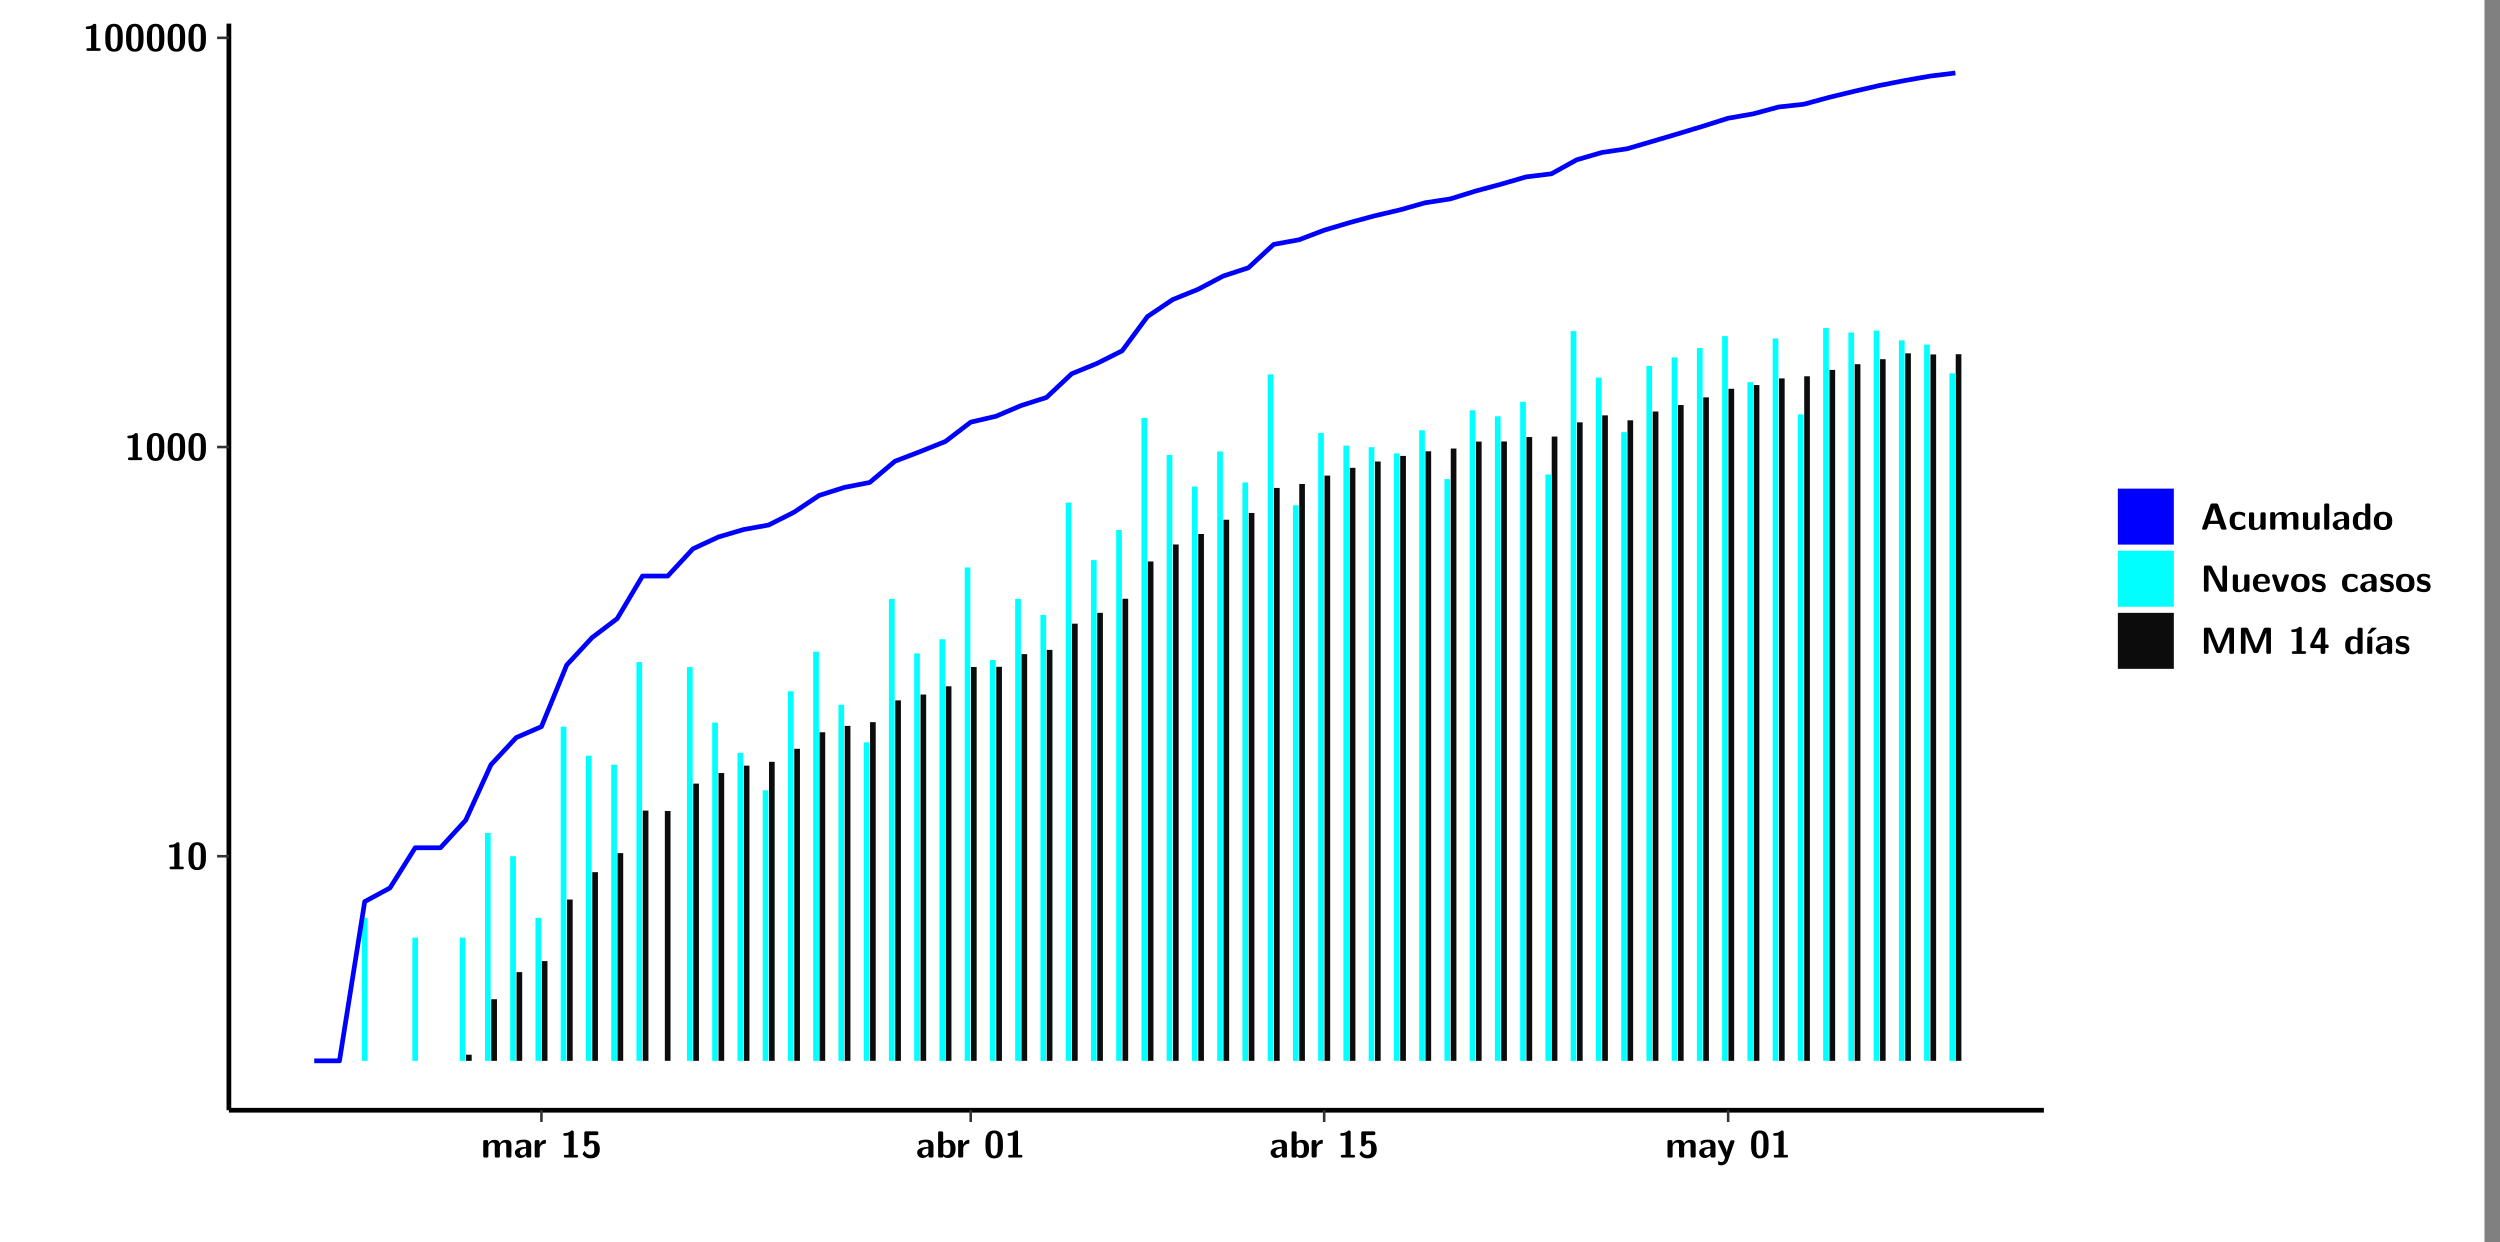 <?xml version="1.0" encoding="UTF-8"?>
<svg xmlns="http://www.w3.org/2000/svg" xmlns:xlink="http://www.w3.org/1999/xlink" width="579.653pt" height="288pt" viewBox="0 0 579.653 288" version="1.1">
<rect x="0" y="0" width="579.653" height="288" fill="#808080" stroke="none"/>
<defs>
<g>
<symbol overflow="visible" id="glyph0-0">
<path style="stroke:none;" d=""/>
</symbol>
<symbol overflow="visible" id="glyph0-1">
<path style="stroke:none;" d="M 3.109 -5.859 C 3.109 -6.016 3.109 -6.281 2.719 -6.281 C 2.547 -6.281 2.516 -6.266 2.406 -6.156 C 2.25 -6.016 1.922 -5.688 1.047 -5.672 C 0.891 -5.672 0.672 -5.609 0.672 -5.359 C 0.672 -5.047 0.969 -5.047 1.094 -5.047 C 1.344 -5.047 1.656 -5.078 1.906 -5.156 L 1.906 -0.625 L 1.234 -0.625 C 1.109 -0.625 0.812 -0.625 0.812 -0.312 C 0.812 0 1.109 0 1.234 0 L 3.719 0 C 3.828 0 4.141 0 4.141 -0.312 C 4.141 -0.625 3.828 -0.625 3.719 -0.625 L 3.109 -0.625 Z M 3.109 -5.859 "/>
</symbol>
<symbol overflow="visible" id="glyph0-2">
<path style="stroke:none;" d="M 4.438 -3 C 4.438 -4.203 4.438 -6.281 2.406 -6.281 C 0.375 -6.281 0.375 -4.219 0.375 -3 C 0.375 -1.812 0.375 0.188 2.406 0.188 C 4.438 0.188 4.438 -1.781 4.438 -3 Z M 2.406 -0.438 C 1.75 -0.438 1.656 -1.25 1.625 -1.484 C 1.562 -1.953 1.562 -2.766 1.562 -3.125 C 1.562 -3.641 1.562 -4.203 1.625 -4.641 C 1.641 -4.875 1.734 -5.641 2.406 -5.641 C 3.047 -5.641 3.156 -4.906 3.188 -4.734 C 3.25 -4.281 3.25 -3.594 3.25 -3.125 C 3.25 -2.625 3.25 -1.953 3.188 -1.469 C 3.156 -1.234 3.062 -0.438 2.406 -0.438 Z M 2.406 -0.438 "/>
</symbol>
<symbol overflow="visible" id="glyph0-3">
<path style="stroke:none;" d="M 7.062 -2.844 C 7.062 -3.75 6.672 -4.109 5.781 -4.109 C 5.156 -4.109 4.688 -3.828 4.359 -3.25 C 4.219 -4.078 3.484 -4.109 3.109 -4.109 C 2.938 -4.109 2.578 -4.109 2.188 -3.828 C 1.906 -3.625 1.734 -3.344 1.672 -3.203 L 1.672 -3.641 C 1.672 -3.922 1.609 -4.062 1.25 -4.062 L 0.953 -4.062 C 0.625 -4.062 0.531 -3.969 0.531 -3.641 L 0.531 -0.422 C 0.531 -0.109 0.625 0 0.953 0 L 1.297 0 C 1.625 0 1.719 -0.109 1.719 -0.422 L 1.719 -2.359 C 1.719 -3.141 2.25 -3.484 2.688 -3.484 C 3.109 -3.484 3.203 -3.297 3.203 -2.828 L 3.203 -0.422 C 3.203 -0.109 3.297 0 3.625 0 L 3.969 0 C 4.297 0 4.391 -0.109 4.391 -0.422 L 4.391 -2.359 C 4.391 -3.141 4.922 -3.484 5.359 -3.484 C 5.781 -3.484 5.875 -3.297 5.875 -2.828 L 5.875 -0.422 C 5.875 -0.109 5.969 0 6.297 0 L 6.641 0 C 6.984 0 7.062 -0.109 7.062 -0.422 Z M 7.062 -2.844 "/>
</symbol>
<symbol overflow="visible" id="glyph0-4">
<path style="stroke:none;" d="M 4.062 -2.766 C 4.062 -4.156 2.734 -4.156 2.297 -4.156 C 1.891 -4.156 1.453 -4.125 0.859 -3.891 C 0.672 -3.797 0.625 -3.781 0.625 -3.688 C 0.625 -3.625 0.688 -3.109 0.688 -3.047 C 0.703 -2.984 0.75 -2.938 0.812 -2.938 C 0.844 -2.938 0.875 -2.969 0.906 -3 C 1.281 -3.391 1.719 -3.578 2.266 -3.578 C 2.734 -3.578 2.875 -3.297 2.875 -2.781 L 2.875 -2.469 C 2.562 -2.469 0.266 -2.453 0.266 -1.172 C 0.266 -0.547 0.766 0.094 1.531 0.094 C 1.828 0.094 2.484 0.016 2.906 -0.594 L 2.906 -0.422 C 2.906 -0.141 2.969 0 3.328 0 L 3.641 0 C 3.984 0 4.062 -0.109 4.062 -0.422 Z M 2.875 -1.344 C 2.875 -0.531 2.047 -0.531 2.016 -0.531 C 1.641 -0.531 1.406 -0.844 1.406 -1.188 C 1.406 -2.047 2.625 -2.109 2.875 -2.109 Z M 2.875 -1.344 "/>
</symbol>
<symbol overflow="visible" id="glyph0-5">
<path style="stroke:none;" d="M 1.703 -2.016 C 1.703 -2.844 2.391 -3.188 2.938 -3.219 C 3.109 -3.234 3.125 -3.234 3.125 -3.469 L 3.125 -3.875 C 3.125 -4.047 3.125 -4.109 2.969 -4.109 C 2.719 -4.109 2.078 -4.031 1.672 -3.078 L 1.656 -3.078 L 1.656 -3.641 C 1.656 -3.922 1.594 -4.062 1.234 -4.062 L 0.953 -4.062 C 0.641 -4.062 0.531 -3.969 0.531 -3.641 L 0.531 -0.422 C 0.531 -0.109 0.625 0 0.953 0 L 1.281 0 C 1.609 0 1.703 -0.109 1.703 -0.422 Z M 1.703 -2.016 "/>
</symbol>
<symbol overflow="visible" id="glyph0-6">
<path style="stroke:none;" d="M 1.859 -5.203 L 3.578 -5.203 C 4 -5.203 4 -5.406 4 -5.641 C 4 -5.875 4 -6.078 3.578 -6.078 L 1.141 -6.078 C 0.875 -6.078 0.734 -6.031 0.734 -5.688 L 0.734 -3 C 0.734 -2.609 0.922 -2.594 1.172 -2.594 C 1.391 -2.594 1.469 -2.594 1.594 -2.812 C 1.812 -3.141 2.109 -3.328 2.469 -3.328 C 3.047 -3.328 3.047 -2.656 3.047 -1.969 C 3.047 -1.297 3.047 -0.625 2.125 -0.625 C 1.844 -0.625 1.25 -0.703 0.906 -1.406 C 0.875 -1.453 0.844 -1.5 0.781 -1.5 C 0.719 -1.5 0.703 -1.469 0.656 -1.391 C 0.531 -1.188 0.328 -0.891 0.328 -0.828 C 0.328 -0.75 0.891 0.188 2.141 0.188 C 3.562 0.188 4.328 -0.516 4.328 -1.938 C 4.328 -3.094 3.844 -3.953 2.5 -3.953 C 2.281 -3.953 2.078 -3.922 1.859 -3.844 Z M 1.859 -5.203 "/>
</symbol>
<symbol overflow="visible" id="glyph0-7">
<path style="stroke:none;" d="M 1.703 -5.656 C 1.703 -5.938 1.641 -6.078 1.281 -6.078 L 0.953 -6.078 C 0.641 -6.078 0.531 -5.984 0.531 -5.656 L 0.531 -0.422 C 0.531 -0.109 0.625 0 0.953 0 L 1.312 0 C 1.453 0 1.719 0 1.734 -0.344 C 2.125 0.094 2.578 0.094 2.719 0.094 C 4.578 0.094 4.578 -1.594 4.578 -2.031 C 4.578 -2.453 4.578 -4.109 2.938 -4.109 C 2.219 -4.109 1.781 -3.703 1.703 -3.625 Z M 1.734 -3.172 C 1.844 -3.281 2.109 -3.484 2.5 -3.484 C 3.391 -3.484 3.391 -2.672 3.391 -2.016 C 3.391 -1.375 3.391 -0.531 2.406 -0.531 C 2.047 -0.531 1.828 -0.75 1.734 -0.875 Z M 1.734 -3.172 "/>
</symbol>
<symbol overflow="visible" id="glyph0-8">
<path style="stroke:none;" d="M 4.109 -3.609 C 4.141 -3.719 4.141 -3.734 4.141 -3.781 C 4.141 -4.016 3.906 -4.016 3.797 -4.016 L 3.609 -4.016 C 3.469 -4.016 3.266 -4.016 3.141 -3.812 C 3.109 -3.766 2.406 -1.828 2.359 -1.25 L 2.344 -1.25 C 2.312 -1.672 1.953 -2.484 1.562 -3.328 C 1.328 -3.891 1.266 -4.016 0.828 -4.016 L 0.594 -4.016 C 0.469 -4.016 0.25 -4.016 0.25 -3.781 C 0.25 -3.75 0.281 -3.688 0.297 -3.641 L 1.953 0 C 1.891 0.188 1.859 0.281 1.828 0.375 C 1.734 0.656 1.578 1.047 1.109 1.047 C 0.812 1.047 0.609 0.922 0.516 0.875 C 0.469 0.844 0.453 0.828 0.422 0.828 C 0.391 0.828 0.312 0.859 0.312 0.969 C 0.312 1.031 0.375 1.641 0.391 1.672 C 0.469 1.781 0.953 1.797 1.094 1.797 C 2.172 1.797 2.609 0.766 2.672 0.547 Z M 4.109 -3.609 "/>
</symbol>
<symbol overflow="visible" id="glyph0-9">
<path style="stroke:none;" d="M 4.156 -5.703 C 4.031 -6.078 3.766 -6.078 3.594 -6.078 L 2.828 -6.078 C 2.641 -6.078 2.391 -6.078 2.266 -5.703 L 0.406 -0.406 C 0.375 -0.297 0.375 -0.281 0.375 -0.234 C 0.375 0 0.594 0 0.703 0 L 1.031 0 C 1.188 0 1.453 0 1.578 -0.344 L 1.922 -1.328 L 4.344 -1.328 L 4.641 -0.484 C 4.75 -0.172 4.812 0 5.234 0 L 5.703 0 C 5.828 0 6.047 0 6.047 -0.234 C 6.047 -0.281 6.047 -0.297 6 -0.406 Z M 2.812 -3.938 C 2.938 -4.328 3.062 -4.656 3.125 -4.969 L 3.141 -4.969 C 3.188 -4.766 3.188 -4.75 3.25 -4.547 L 4.078 -2.078 L 2.188 -2.078 Z M 2.812 -3.938 "/>
</symbol>
<symbol overflow="visible" id="glyph0-10">
<path style="stroke:none;" d="M 4 -0.438 C 4 -0.531 3.969 -0.938 3.953 -1.047 C 3.953 -1.078 3.938 -1.172 3.844 -1.172 C 3.812 -1.172 3.797 -1.172 3.703 -1.078 C 3.562 -0.953 3.141 -0.594 2.422 -0.594 C 1.516 -0.594 1.516 -1.469 1.516 -2.031 C 1.516 -2.75 1.562 -3.484 2.453 -3.484 C 3.031 -3.484 3.266 -3.344 3.578 -3.078 C 3.688 -2.984 3.703 -2.984 3.734 -2.984 C 3.828 -2.984 3.844 -3.062 3.844 -3.094 C 3.859 -3.172 3.953 -3.656 3.953 -3.703 C 3.953 -3.781 3.891 -3.812 3.75 -3.891 C 3.328 -4.078 3.062 -4.156 2.453 -4.156 C 1.141 -4.156 0.328 -3.547 0.328 -2.016 C 0.328 -0.562 1.078 0.094 2.406 0.094 C 2.641 0.094 3.172 0.094 3.75 -0.203 C 4 -0.344 4 -0.344 4 -0.438 Z M 4 -0.438 "/>
</symbol>
<symbol overflow="visible" id="glyph0-11">
<path style="stroke:none;" d="M 4.391 -3.594 C 4.391 -3.875 4.328 -4.016 3.969 -4.016 L 3.609 -4.016 C 3.281 -4.016 3.188 -3.906 3.188 -3.594 L 3.188 -1.516 C 3.188 -0.938 2.891 -0.438 2.266 -0.438 C 1.766 -0.438 1.719 -0.562 1.719 -1.031 L 1.719 -3.594 C 1.719 -3.875 1.656 -4.016 1.297 -4.016 L 0.953 -4.016 C 0.625 -4.016 0.531 -3.922 0.531 -3.594 L 0.531 -1.109 C 0.531 -0.172 1.031 0.094 1.953 0.094 C 2.188 0.094 2.812 0.094 3.219 -0.656 L 3.219 -0.422 C 3.219 -0.141 3.281 0 3.641 0 L 3.969 0 C 4.297 0 4.391 -0.109 4.391 -0.422 Z M 4.391 -3.594 "/>
</symbol>
<symbol overflow="visible" id="glyph0-12">
<path style="stroke:none;" d="M 1.703 -5.656 C 1.703 -5.938 1.641 -6.078 1.281 -6.078 L 0.953 -6.078 C 0.641 -6.078 0.531 -5.984 0.531 -5.656 L 0.531 -0.422 C 0.531 -0.109 0.625 0 0.953 0 L 1.281 0 C 1.609 0 1.703 -0.109 1.703 -0.422 Z M 1.703 -5.656 "/>
</symbol>
<symbol overflow="visible" id="glyph0-13">
<path style="stroke:none;" d="M 4.375 -5.656 C 4.375 -5.938 4.312 -6.078 3.953 -6.078 L 3.625 -6.078 C 3.297 -6.078 3.203 -5.969 3.203 -5.656 L 3.203 -3.672 C 2.812 -4.047 2.375 -4.109 2.109 -4.109 C 0.328 -4.109 0.328 -2.422 0.328 -2 C 0.328 -1.594 0.328 0.094 2.062 0.094 C 2.422 0.094 2.812 -0.016 3.188 -0.406 C 3.188 -0.094 3.297 0 3.609 0 L 3.953 0 C 4.281 0 4.375 -0.109 4.375 -0.422 Z M 3.188 -1.094 C 3.188 -0.953 3.188 -0.875 2.922 -0.688 C 2.703 -0.547 2.5 -0.531 2.406 -0.531 C 1.516 -0.531 1.516 -1.344 1.516 -2 C 1.516 -2.656 1.516 -3.484 2.5 -3.484 C 2.75 -3.484 2.984 -3.391 3.188 -3.203 Z M 3.188 -1.094 "/>
</symbol>
<symbol overflow="visible" id="glyph0-14">
<path style="stroke:none;" d="M 4.547 -1.969 C 4.547 -3.406 3.844 -4.156 2.406 -4.156 C 0.953 -4.156 0.266 -3.391 0.266 -1.969 C 0.266 -0.547 1.031 0.094 2.406 0.094 C 3.781 0.094 4.547 -0.531 4.547 -1.969 Z M 2.406 -0.594 C 1.469 -0.594 1.469 -1.375 1.469 -2.078 C 1.469 -2.75 1.469 -3.531 2.406 -3.531 C 3.344 -3.531 3.344 -2.766 3.344 -2.078 C 3.344 -1.391 3.344 -0.594 2.406 -0.594 Z M 2.406 -0.594 "/>
</symbol>
<symbol overflow="visible" id="glyph0-15">
<path style="stroke:none;" d="M 2.656 -5.734 C 2.469 -6.078 2.203 -6.078 2.031 -6.078 L 1.219 -6.078 C 0.906 -6.078 0.797 -5.984 0.797 -5.656 L 0.797 -0.422 C 0.797 -0.109 0.891 0 1.219 0 L 1.453 0 C 1.781 0 1.875 -0.109 1.875 -0.422 L 1.875 -5.016 L 1.891 -5.016 L 4.297 -0.344 C 4.484 0 4.75 0 4.922 0 L 5.734 0 C 6.062 0 6.156 -0.109 6.156 -0.422 L 6.156 -5.656 C 6.156 -5.938 6.094 -6.078 5.734 -6.078 L 5.5 -6.078 C 5.156 -6.078 5.078 -5.969 5.078 -5.656 L 5.078 -1.062 L 5.062 -1.062 Z M 2.656 -5.734 "/>
</symbol>
<symbol overflow="visible" id="glyph0-16">
<path style="stroke:none;" d="M 3.781 -1.875 C 3.984 -1.875 4.203 -1.891 4.203 -2.281 C 4.203 -3.406 3.672 -4.156 2.359 -4.156 C 0.969 -4.156 0.266 -3.375 0.266 -2.047 C 0.266 -0.609 1.109 0.094 2.484 0.094 C 2.812 0.094 3.312 0.047 3.891 -0.234 C 4.078 -0.328 4.141 -0.359 4.141 -0.469 C 4.141 -0.531 4.125 -0.781 4.109 -0.844 C 4.078 -1.125 4.062 -1.125 3.984 -1.125 C 3.953 -1.125 3.938 -1.125 3.844 -1.047 C 3.328 -0.594 2.797 -0.531 2.516 -0.531 C 1.531 -0.531 1.422 -1.312 1.391 -1.875 Z M 1.406 -2.344 C 1.422 -2.875 1.609 -3.531 2.359 -3.531 C 3.062 -3.531 3.203 -3.031 3.219 -2.344 Z M 1.406 -2.344 "/>
</symbol>
<symbol overflow="visible" id="glyph0-17">
<path style="stroke:none;" d="M 4.109 -3.609 C 4.141 -3.719 4.141 -3.75 4.141 -3.766 C 4.141 -4.016 3.922 -4.016 3.797 -4.016 L 3.609 -4.016 C 3.25 -4.016 3.141 -3.891 3.062 -3.641 L 2.203 -0.984 L 1.328 -3.641 C 1.266 -3.828 1.203 -4.016 0.781 -4.016 L 0.578 -4.016 C 0.453 -4.016 0.234 -4.016 0.234 -3.766 C 0.234 -3.75 0.234 -3.719 0.266 -3.609 L 1.312 -0.375 C 1.438 0 1.703 0 1.859 0 L 2.5 0 C 2.672 0 2.938 0 3.062 -0.375 Z M 4.109 -3.609 "/>
</symbol>
<symbol overflow="visible" id="glyph0-18">
<path style="stroke:none;" d="M 3.469 -1.234 C 3.469 -1.734 3.203 -2.031 3.047 -2.172 C 2.703 -2.484 2.391 -2.547 2.031 -2.609 C 1.547 -2.703 1.188 -2.766 1.188 -3.109 C 1.188 -3.469 1.484 -3.547 1.828 -3.547 C 2.406 -3.547 2.719 -3.328 2.953 -3.125 C 3.047 -3.047 3.062 -3.047 3.094 -3.047 C 3.188 -3.047 3.203 -3.125 3.203 -3.156 C 3.219 -3.219 3.312 -3.719 3.312 -3.766 C 3.312 -3.906 2.844 -4.031 2.75 -4.062 C 2.406 -4.156 2.125 -4.156 1.891 -4.156 C 1.5 -4.156 0.328 -4.156 0.328 -2.906 C 0.328 -2.484 0.516 -2.219 0.75 -2 C 1.062 -1.734 1.406 -1.672 1.906 -1.562 C 2.156 -1.531 2.609 -1.453 2.609 -1.062 C 2.609 -0.656 2.266 -0.594 1.922 -0.594 C 1.531 -0.594 1.047 -0.703 0.625 -1.188 C 0.594 -1.234 0.562 -1.266 0.516 -1.266 C 0.422 -1.266 0.406 -1.188 0.391 -1.125 C 0.375 -1.016 0.266 -0.516 0.266 -0.422 C 0.266 -0.266 0.922 -0.062 0.922 -0.047 C 1.406 0.094 1.766 0.094 1.922 0.094 C 2.359 0.094 3.469 0.062 3.469 -1.234 Z M 3.469 -1.234 "/>
</symbol>
<symbol overflow="visible" id="glyph0-19">
<path style="stroke:none;" d="M 4.859 -2.859 C 4.688 -2.422 4.359 -1.609 4.281 -1.312 C 4.203 -1.625 3.844 -2.484 3.656 -2.953 L 2.531 -5.719 C 2.391 -6.078 2.109 -6.078 1.953 -6.078 L 1.219 -6.078 C 0.906 -6.078 0.797 -5.984 0.797 -5.656 L 0.797 -0.422 C 0.797 -0.109 0.891 0 1.219 0 L 1.453 0 C 1.781 0 1.875 -0.109 1.875 -0.422 L 1.875 -4.953 L 1.891 -4.953 C 1.984 -4.562 2.375 -3.578 2.578 -3.062 L 3.609 -0.562 C 3.766 -0.188 3.969 -0.188 4.266 -0.188 C 4.562 -0.188 4.781 -0.188 4.938 -0.562 L 6.062 -3.328 C 6.141 -3.531 6.625 -4.719 6.672 -4.953 L 6.688 -4.953 L 6.688 -0.422 C 6.688 -0.141 6.75 0 7.109 0 L 7.344 0 C 7.672 0 7.766 -0.109 7.766 -0.422 L 7.766 -5.656 C 7.766 -5.938 7.703 -6.078 7.344 -6.078 L 6.609 -6.078 C 6.391 -6.078 6.172 -6.062 6.016 -5.703 Z M 4.859 -2.859 "/>
</symbol>
<symbol overflow="visible" id="glyph0-20">
<path style="stroke:none;" d="M 0.344 -2.297 C 0.266 -2.172 0.266 -2.141 0.266 -1.984 L 0.266 -1.766 C 0.266 -1.484 0.328 -1.344 0.688 -1.344 L 2.672 -1.344 L 2.672 -0.422 C 2.672 -0.141 2.719 0 3.078 0 L 3.328 0 C 3.656 0 3.75 -0.109 3.75 -0.422 L 3.75 -1.344 L 4.125 -1.344 C 4.391 -1.344 4.547 -1.406 4.547 -1.75 C 4.547 -2.078 4.422 -2.172 4.125 -2.172 L 3.75 -2.172 L 3.75 -5.656 C 3.75 -5.984 3.656 -6.078 3.328 -6.078 L 2.688 -6.078 C 2.531 -6.078 2.391 -6.078 2.281 -5.875 Z M 1.188 -2.172 C 2.578 -4.75 2.672 -5.016 2.703 -5.156 L 2.719 -5.156 L 2.719 -2.172 Z M 1.188 -2.172 "/>
</symbol>
<symbol overflow="visible" id="glyph0-21">
<path style="stroke:none;" d="M 3.906 -5.844 C 3.953 -5.875 4 -5.922 4 -5.969 C 4 -6.078 3.906 -6.078 3.766 -6.078 L 3.047 -6.078 C 2.875 -6.078 2.859 -6.078 2.781 -5.984 L 2.031 -4.953 C 1.953 -4.859 1.953 -4.844 1.953 -4.828 C 1.953 -4.703 2.047 -4.703 2.188 -4.703 L 2.516 -4.703 Z M 3.906 -5.844 "/>
</symbol>
<symbol overflow="visible" id="glyph0-22">
<path style="stroke:none;" d="M 1.703 -3.594 C 1.703 -3.875 1.641 -4.016 1.281 -4.016 L 0.953 -4.016 C 0.641 -4.016 0.531 -3.922 0.531 -3.594 L 0.531 -0.422 C 0.531 -0.109 0.625 0 0.953 0 L 1.281 0 C 1.609 0 1.703 -0.109 1.703 -0.422 Z M 1.703 -3.594 "/>
</symbol>
</g>
<clipPath id="clip1">
  <path d="M 0 0 L 576.008 0 L 576.008 288 L 0 288 Z M 0 0 "/>
</clipPath>
<clipPath id="clip2">
  <path d="M 53.07 5.477 L 473.898 5.477 L 473.898 257.414 L 53.07 257.414 Z M 53.07 5.477 "/>
</clipPath>
</defs>
<g id="surface1">
<g clip-path="url(#clip1)" clip-rule="nonzero">
<path style="fill-rule:nonzero;fill:rgb(100%,100%,100%);fill-opacity:1;stroke-width:0.598;stroke-linecap:round;stroke-linejoin:round;stroke:rgb(100%,100%,100%);stroke-opacity:1;stroke-miterlimit:10;" d="M 0 0 L 0 288.004 L 576.008 288.004 L 576.008 0 Z M 0 0 " transform="matrix(1,0,0,-1,0,288)"/>
</g>
<g clip-path="url(#clip2)" clip-rule="nonzero">
<path style=" stroke:none;fill-rule:nonzero;fill:rgb(100%,100%,100%);fill-opacity:1;" d="M 53.07 257.414 L 53.07 5.477 L 473.898 5.477 L 473.898 257.414 Z M 53.07 257.414 "/>
</g>
<path style=" stroke:none;fill-rule:nonzero;fill:rgb(0%,100%,100%);fill-opacity:1;" d="M 83.906 245.969 L 83.906 212.812 L 85.223 212.812 L 85.223 245.969 Z M 83.906 245.969 "/>
<path style=" stroke:none;fill-rule:nonzero;fill:rgb(0%,100%,100%);fill-opacity:1;" d="M 95.613 245.969 L 95.613 217.402 L 96.93 217.402 L 96.93 245.969 Z M 95.613 245.969 "/>
<path style=" stroke:none;fill-rule:nonzero;fill:rgb(0%,100%,100%);fill-opacity:1;" d="M 106.59 245.969 L 106.59 217.402 L 107.906 217.402 L 107.906 245.969 Z M 106.59 245.969 "/>
<path style=" stroke:none;fill-rule:nonzero;fill:rgb(4.999%,4.999%,4.999%);fill-opacity:1;" d="M 108.055 245.969 L 108.055 244.543 L 109.371 244.543 L 109.371 245.969 Z M 108.055 245.969 "/>
<path style=" stroke:none;fill-rule:nonzero;fill:rgb(0%,100%,100%);fill-opacity:1;" d="M 112.449 245.969 L 112.449 193.125 L 113.766 193.125 L 113.766 245.969 Z M 112.449 245.969 "/>
<path style=" stroke:none;fill-rule:nonzero;fill:rgb(4.999%,4.999%,4.999%);fill-opacity:1;" d="M 113.906 245.969 L 113.906 231.68 L 115.23 231.68 L 115.23 245.969 Z M 113.906 245.969 "/>
<path style=" stroke:none;fill-rule:nonzero;fill:rgb(0%,100%,100%);fill-opacity:1;" d="M 118.297 245.969 L 118.297 198.523 L 119.613 198.523 L 119.613 245.969 Z M 118.297 245.969 "/>
<path style=" stroke:none;fill-rule:nonzero;fill:rgb(4.999%,4.999%,4.999%);fill-opacity:1;" d="M 119.762 245.969 L 119.762 225.395 L 121.078 225.395 L 121.078 245.969 Z M 119.762 245.969 "/>
<path style=" stroke:none;fill-rule:nonzero;fill:rgb(0%,100%,100%);fill-opacity:1;" d="M 124.156 245.969 L 124.156 212.812 L 125.473 212.812 L 125.473 245.969 Z M 124.156 245.969 "/>
<path style=" stroke:none;fill-rule:nonzero;fill:rgb(4.999%,4.999%,4.999%);fill-opacity:1;" d="M 125.621 245.969 L 125.621 222.844 L 126.938 222.844 L 126.938 245.969 Z M 125.621 245.969 "/>
<path style=" stroke:none;fill-rule:nonzero;fill:rgb(0%,100%,100%);fill-opacity:1;" d="M 130.004 245.969 L 130.004 168.477 L 131.328 168.477 L 131.328 245.969 Z M 130.004 245.969 "/>
<path style=" stroke:none;fill-rule:nonzero;fill:rgb(4.999%,4.999%,4.999%);fill-opacity:1;" d="M 131.469 245.969 L 131.469 208.566 L 132.785 208.566 L 132.785 245.969 Z M 131.469 245.969 "/>
<path style=" stroke:none;fill-rule:nonzero;fill:rgb(0%,100%,100%);fill-opacity:1;" d="M 135.863 245.969 L 135.863 175.211 L 137.176 175.211 L 137.176 245.969 Z M 135.863 245.969 "/>
<path style=" stroke:none;fill-rule:nonzero;fill:rgb(4.999%,4.999%,4.999%);fill-opacity:1;" d="M 137.328 245.969 L 137.328 202.219 L 138.641 202.219 L 138.641 245.969 Z M 137.328 245.969 "/>
<path style=" stroke:none;fill-rule:nonzero;fill:rgb(0%,100%,100%);fill-opacity:1;" d="M 141.719 245.969 L 141.719 177.312 L 143.035 177.312 L 143.035 245.969 Z M 141.719 245.969 "/>
<path style=" stroke:none;fill-rule:nonzero;fill:rgb(4.999%,4.999%,4.999%);fill-opacity:1;" d="M 143.176 245.969 L 143.176 197.809 L 144.5 197.809 L 144.5 245.969 Z M 143.176 245.969 "/>
<path style=" stroke:none;fill-rule:nonzero;fill:rgb(0%,100%,100%);fill-opacity:1;" d="M 147.57 245.969 L 147.57 153.492 L 148.883 153.492 L 148.883 245.969 Z M 147.57 245.969 "/>
<path style=" stroke:none;fill-rule:nonzero;fill:rgb(4.999%,4.999%,4.999%);fill-opacity:1;" d="M 149.031 245.969 L 149.031 187.945 L 150.348 187.945 L 150.348 245.969 Z M 149.031 245.969 "/>
<path style=" stroke:none;fill-rule:nonzero;fill:rgb(4.999%,4.999%,4.999%);fill-opacity:1;" d="M 154.152 245.969 L 154.152 188.035 L 155.469 188.035 L 155.469 245.969 Z M 154.152 245.969 "/>
<path style=" stroke:none;fill-rule:nonzero;fill:rgb(0%,100%,100%);fill-opacity:1;" d="M 159.273 245.969 L 159.273 154.68 L 160.602 154.68 L 160.602 245.969 Z M 159.273 245.969 "/>
<path style=" stroke:none;fill-rule:nonzero;fill:rgb(4.999%,4.999%,4.999%);fill-opacity:1;" d="M 160.738 245.969 L 160.738 181.688 L 162.062 181.688 L 162.062 245.969 Z M 160.738 245.969 "/>
<path style=" stroke:none;fill-rule:nonzero;fill:rgb(0%,100%,100%);fill-opacity:1;" d="M 165.133 245.969 L 165.133 167.539 L 166.449 167.539 L 166.449 245.969 Z M 165.133 245.969 "/>
<path style=" stroke:none;fill-rule:nonzero;fill:rgb(4.999%,4.999%,4.999%);fill-opacity:1;" d="M 166.598 245.969 L 166.598 179.238 L 167.914 179.238 L 167.914 245.969 Z M 166.598 245.969 "/>
<path style=" stroke:none;fill-rule:nonzero;fill:rgb(0%,100%,100%);fill-opacity:1;" d="M 170.992 245.969 L 170.992 174.562 L 172.305 174.562 L 172.305 245.969 Z M 170.992 245.969 "/>
<path style=" stroke:none;fill-rule:nonzero;fill:rgb(4.999%,4.999%,4.999%);fill-opacity:1;" d="M 172.457 245.969 L 172.457 177.523 L 173.77 177.523 L 173.77 245.969 Z M 172.457 245.969 "/>
<path style=" stroke:none;fill-rule:nonzero;fill:rgb(0%,100%,100%);fill-opacity:1;" d="M 176.84 245.969 L 176.84 183.242 L 178.152 183.242 L 178.152 245.969 Z M 176.84 245.969 "/>
<path style=" stroke:none;fill-rule:nonzero;fill:rgb(4.999%,4.999%,4.999%);fill-opacity:1;" d="M 178.305 245.969 L 178.305 176.637 L 179.617 176.637 L 179.617 245.969 Z M 178.305 245.969 "/>
<path style=" stroke:none;fill-rule:nonzero;fill:rgb(0%,100%,100%);fill-opacity:1;" d="M 182.695 245.969 L 182.695 160.277 L 184.012 160.277 L 184.012 245.969 Z M 182.695 245.969 "/>
<path style=" stroke:none;fill-rule:nonzero;fill:rgb(4.999%,4.999%,4.999%);fill-opacity:1;" d="M 184.16 245.969 L 184.16 173.617 L 185.477 173.617 L 185.477 245.969 Z M 184.16 245.969 "/>
<path style=" stroke:none;fill-rule:nonzero;fill:rgb(0%,100%,100%);fill-opacity:1;" d="M 188.547 245.969 L 188.547 151.09 L 189.871 151.09 L 189.871 245.969 Z M 188.547 245.969 "/>
<path style=" stroke:none;fill-rule:nonzero;fill:rgb(4.999%,4.999%,4.999%);fill-opacity:1;" d="M 190.012 245.969 L 190.012 169.781 L 191.336 169.781 L 191.336 245.969 Z M 190.012 245.969 "/>
<path style=" stroke:none;fill-rule:nonzero;fill:rgb(0%,100%,100%);fill-opacity:1;" d="M 194.402 245.969 L 194.402 163.406 L 195.719 163.406 L 195.719 245.969 Z M 194.402 245.969 "/>
<path style=" stroke:none;fill-rule:nonzero;fill:rgb(4.999%,4.999%,4.999%);fill-opacity:1;" d="M 195.867 245.969 L 195.867 168.309 L 197.184 168.309 L 197.184 245.969 Z M 195.867 245.969 "/>
<path style=" stroke:none;fill-rule:nonzero;fill:rgb(0%,100%,100%);fill-opacity:1;" d="M 200.262 245.969 L 200.262 172.133 L 201.578 172.133 L 201.578 245.969 Z M 200.262 245.969 "/>
<path style=" stroke:none;fill-rule:nonzero;fill:rgb(4.999%,4.999%,4.999%);fill-opacity:1;" d="M 201.727 245.969 L 201.727 167.441 L 203.043 167.441 L 203.043 245.969 Z M 201.727 245.969 "/>
<path style=" stroke:none;fill-rule:nonzero;fill:rgb(0%,100%,100%);fill-opacity:1;" d="M 206.109 245.969 L 206.109 138.867 L 207.434 138.867 L 207.434 245.969 Z M 206.109 245.969 "/>
<path style=" stroke:none;fill-rule:nonzero;fill:rgb(4.999%,4.999%,4.999%);fill-opacity:1;" d="M 207.574 245.969 L 207.574 162.391 L 208.891 162.391 L 208.891 245.969 Z M 207.574 245.969 "/>
<path style=" stroke:none;fill-rule:nonzero;fill:rgb(0%,100%,100%);fill-opacity:1;" d="M 211.969 245.969 L 211.969 151.5 L 213.281 151.5 L 213.281 245.969 Z M 211.969 245.969 "/>
<path style=" stroke:none;fill-rule:nonzero;fill:rgb(4.999%,4.999%,4.999%);fill-opacity:1;" d="M 213.434 245.969 L 213.434 161.035 L 214.746 161.035 L 214.746 245.969 Z M 213.434 245.969 "/>
<path style=" stroke:none;fill-rule:nonzero;fill:rgb(0%,100%,100%);fill-opacity:1;" d="M 217.824 245.969 L 217.824 148.211 L 219.141 148.211 L 219.141 245.969 Z M 217.824 245.969 "/>
<path style=" stroke:none;fill-rule:nonzero;fill:rgb(4.999%,4.999%,4.999%);fill-opacity:1;" d="M 219.281 245.969 L 219.281 159.121 L 220.605 159.121 L 220.605 245.969 Z M 219.281 245.969 "/>
<path style=" stroke:none;fill-rule:nonzero;fill:rgb(0%,100%,100%);fill-opacity:1;" d="M 223.676 245.969 L 223.676 131.566 L 224.988 131.566 L 224.988 245.969 Z M 223.676 245.969 "/>
<path style=" stroke:none;fill-rule:nonzero;fill:rgb(4.999%,4.999%,4.999%);fill-opacity:1;" d="M 225.137 245.969 L 225.137 154.648 L 226.453 154.648 L 226.453 245.969 Z M 225.137 245.969 "/>
<path style=" stroke:none;fill-rule:nonzero;fill:rgb(0%,100%,100%);fill-opacity:1;" d="M 229.531 245.969 L 229.531 153.035 L 230.848 153.035 L 230.848 245.969 Z M 229.531 245.969 "/>
<path style=" stroke:none;fill-rule:nonzero;fill:rgb(4.999%,4.999%,4.999%);fill-opacity:1;" d="M 230.996 245.969 L 230.996 154.609 L 232.312 154.609 L 232.312 245.969 Z M 230.996 245.969 "/>
<path style=" stroke:none;fill-rule:nonzero;fill:rgb(0%,100%,100%);fill-opacity:1;" d="M 235.379 245.969 L 235.379 138.867 L 236.707 138.867 L 236.707 245.969 Z M 235.379 245.969 "/>
<path style=" stroke:none;fill-rule:nonzero;fill:rgb(4.999%,4.999%,4.999%);fill-opacity:1;" d="M 236.844 245.969 L 236.844 151.668 L 238.16 151.668 L 238.16 245.969 Z M 236.844 245.969 "/>
<path style=" stroke:none;fill-rule:nonzero;fill:rgb(0%,100%,100%);fill-opacity:1;" d="M 241.238 245.969 L 241.238 142.594 L 242.555 142.594 L 242.555 245.969 Z M 241.238 245.969 "/>
<path style=" stroke:none;fill-rule:nonzero;fill:rgb(4.999%,4.999%,4.999%);fill-opacity:1;" d="M 242.703 245.969 L 242.703 150.684 L 244.02 150.684 L 244.02 245.969 Z M 242.703 245.969 "/>
<path style=" stroke:none;fill-rule:nonzero;fill:rgb(0%,100%,100%);fill-opacity:1;" d="M 247.098 245.969 L 247.098 116.531 L 248.41 116.531 L 248.41 245.969 Z M 247.098 245.969 "/>
<path style=" stroke:none;fill-rule:nonzero;fill:rgb(4.999%,4.999%,4.999%);fill-opacity:1;" d="M 248.551 245.969 L 248.551 144.605 L 249.875 144.605 L 249.875 245.969 Z M 248.551 245.969 "/>
<path style=" stroke:none;fill-rule:nonzero;fill:rgb(0%,100%,100%);fill-opacity:1;" d="M 252.945 245.969 L 252.945 129.871 L 254.262 129.871 L 254.262 245.969 Z M 252.945 245.969 "/>
<path style=" stroke:none;fill-rule:nonzero;fill:rgb(4.999%,4.999%,4.999%);fill-opacity:1;" d="M 254.41 245.969 L 254.41 142.094 L 255.723 142.094 L 255.723 245.969 Z M 254.41 245.969 "/>
<path style=" stroke:none;fill-rule:nonzero;fill:rgb(0%,100%,100%);fill-opacity:1;" d="M 258.805 245.969 L 258.805 122.887 L 260.117 122.887 L 260.117 245.969 Z M 258.805 245.969 "/>
<path style=" stroke:none;fill-rule:nonzero;fill:rgb(4.999%,4.999%,4.999%);fill-opacity:1;" d="M 260.266 245.969 L 260.266 138.828 L 261.582 138.828 L 261.582 245.969 Z M 260.266 245.969 "/>
<path style=" stroke:none;fill-rule:nonzero;fill:rgb(0%,100%,100%);fill-opacity:1;" d="M 264.652 245.969 L 264.652 96.895 L 265.977 96.895 L 265.977 245.969 Z M 264.652 245.969 "/>
<path style=" stroke:none;fill-rule:nonzero;fill:rgb(4.999%,4.999%,4.999%);fill-opacity:1;" d="M 266.117 245.969 L 266.117 130.18 L 267.441 130.18 L 267.441 245.969 Z M 266.117 245.969 "/>
<path style=" stroke:none;fill-rule:nonzero;fill:rgb(0%,100%,100%);fill-opacity:1;" d="M 270.508 245.969 L 270.508 105.504 L 271.824 105.504 L 271.824 245.969 Z M 270.508 245.969 "/>
<path style=" stroke:none;fill-rule:nonzero;fill:rgb(4.999%,4.999%,4.999%);fill-opacity:1;" d="M 271.973 245.969 L 271.973 126.246 L 273.289 126.246 L 273.289 245.969 Z M 271.973 245.969 "/>
<path style=" stroke:none;fill-rule:nonzero;fill:rgb(0%,100%,100%);fill-opacity:1;" d="M 276.367 245.969 L 276.367 112.816 L 277.684 112.816 L 277.684 245.969 Z M 276.367 245.969 "/>
<path style=" stroke:none;fill-rule:nonzero;fill:rgb(4.999%,4.999%,4.999%);fill-opacity:1;" d="M 277.832 245.969 L 277.832 123.812 L 279.148 123.812 L 279.148 245.969 Z M 277.832 245.969 "/>
<path style=" stroke:none;fill-rule:nonzero;fill:rgb(0%,100%,100%);fill-opacity:1;" d="M 282.215 245.969 L 282.215 104.684 L 283.531 104.684 L 283.531 245.969 Z M 282.215 245.969 "/>
<path style=" stroke:none;fill-rule:nonzero;fill:rgb(4.999%,4.999%,4.999%);fill-opacity:1;" d="M 283.68 245.969 L 283.68 120.508 L 284.996 120.508 L 284.996 245.969 Z M 283.68 245.969 "/>
<path style=" stroke:none;fill-rule:nonzero;fill:rgb(0%,100%,100%);fill-opacity:1;" d="M 288.074 245.969 L 288.074 111.867 L 289.387 111.867 L 289.387 245.969 Z M 288.074 245.969 "/>
<path style=" stroke:none;fill-rule:nonzero;fill:rgb(4.999%,4.999%,4.999%);fill-opacity:1;" d="M 289.539 245.969 L 289.539 118.934 L 290.852 118.934 L 290.852 245.969 Z M 289.539 245.969 "/>
<path style=" stroke:none;fill-rule:nonzero;fill:rgb(0%,100%,100%);fill-opacity:1;" d="M 293.922 245.969 L 293.922 86.801 L 295.246 86.801 L 295.246 245.969 Z M 293.922 245.969 "/>
<path style=" stroke:none;fill-rule:nonzero;fill:rgb(4.999%,4.999%,4.999%);fill-opacity:1;" d="M 295.387 245.969 L 295.387 113.133 L 296.711 113.133 L 296.711 245.969 Z M 295.387 245.969 "/>
<path style=" stroke:none;fill-rule:nonzero;fill:rgb(0%,100%,100%);fill-opacity:1;" d="M 299.781 245.969 L 299.781 117.16 L 301.094 117.16 L 301.094 245.969 Z M 299.781 245.969 "/>
<path style=" stroke:none;fill-rule:nonzero;fill:rgb(4.999%,4.999%,4.999%);fill-opacity:1;" d="M 301.246 245.969 L 301.246 112.219 L 302.559 112.219 L 302.559 245.969 Z M 301.246 245.969 "/>
<path style=" stroke:none;fill-rule:nonzero;fill:rgb(0%,100%,100%);fill-opacity:1;" d="M 305.637 245.969 L 305.637 100.383 L 306.953 100.383 L 306.953 245.969 Z M 305.637 245.969 "/>
<path style=" stroke:none;fill-rule:nonzero;fill:rgb(4.999%,4.999%,4.999%);fill-opacity:1;" d="M 307.102 245.969 L 307.102 110.273 L 308.418 110.273 L 308.418 245.969 Z M 307.102 245.969 "/>
<path style=" stroke:none;fill-rule:nonzero;fill:rgb(0%,100%,100%);fill-opacity:1;" d="M 311.484 245.969 L 311.484 103.32 L 312.801 103.32 L 312.801 245.969 Z M 311.484 245.969 "/>
<path style=" stroke:none;fill-rule:nonzero;fill:rgb(4.999%,4.999%,4.999%);fill-opacity:1;" d="M 312.949 245.969 L 312.949 108.473 L 314.266 108.473 L 314.266 245.969 Z M 312.949 245.969 "/>
<path style=" stroke:none;fill-rule:nonzero;fill:rgb(0%,100%,100%);fill-opacity:1;" d="M 317.344 245.969 L 317.344 103.688 L 318.66 103.688 L 318.66 245.969 Z M 317.344 245.969 "/>
<path style=" stroke:none;fill-rule:nonzero;fill:rgb(4.999%,4.999%,4.999%);fill-opacity:1;" d="M 318.809 245.969 L 318.809 107.008 L 320.125 107.008 L 320.125 245.969 Z M 318.809 245.969 "/>
<path style=" stroke:none;fill-rule:nonzero;fill:rgb(0%,100%,100%);fill-opacity:1;" d="M 323.191 245.969 L 323.191 105.125 L 324.516 105.125 L 324.516 245.969 Z M 323.191 245.969 "/>
<path style=" stroke:none;fill-rule:nonzero;fill:rgb(4.999%,4.999%,4.999%);fill-opacity:1;" d="M 324.656 245.969 L 324.656 105.703 L 325.98 105.703 L 325.98 245.969 Z M 324.656 245.969 "/>
<path style=" stroke:none;fill-rule:nonzero;fill:rgb(0%,100%,100%);fill-opacity:1;" d="M 329.051 245.969 L 329.051 99.754 L 330.367 99.754 L 330.367 245.969 Z M 329.051 245.969 "/>
<path style=" stroke:none;fill-rule:nonzero;fill:rgb(4.999%,4.999%,4.999%);fill-opacity:1;" d="M 330.516 245.969 L 330.516 104.637 L 331.828 104.637 L 331.828 245.969 Z M 330.516 245.969 "/>
<path style=" stroke:none;fill-rule:nonzero;fill:rgb(0%,100%,100%);fill-opacity:1;" d="M 334.91 245.969 L 334.91 111.082 L 336.223 111.082 L 336.223 245.969 Z M 334.91 245.969 "/>
<path style=" stroke:none;fill-rule:nonzero;fill:rgb(4.999%,4.999%,4.999%);fill-opacity:1;" d="M 336.371 245.969 L 336.371 103.996 L 337.688 103.996 L 337.688 245.969 Z M 336.371 245.969 "/>
<path style=" stroke:none;fill-rule:nonzero;fill:rgb(0%,100%,100%);fill-opacity:1;" d="M 340.758 245.969 L 340.758 95.129 L 342.082 95.129 L 342.082 245.969 Z M 340.758 245.969 "/>
<path style=" stroke:none;fill-rule:nonzero;fill:rgb(4.999%,4.999%,4.999%);fill-opacity:1;" d="M 342.223 245.969 L 342.223 102.383 L 343.535 102.383 L 343.535 245.969 Z M 342.223 245.969 "/>
<path style=" stroke:none;fill-rule:nonzero;fill:rgb(0%,100%,100%);fill-opacity:1;" d="M 346.613 245.969 L 346.613 96.527 L 347.93 96.527 L 347.93 245.969 Z M 346.613 245.969 "/>
<path style=" stroke:none;fill-rule:nonzero;fill:rgb(4.999%,4.999%,4.999%);fill-opacity:1;" d="M 348.078 245.969 L 348.078 102.355 L 349.395 102.355 L 349.395 245.969 Z M 348.078 245.969 "/>
<path style=" stroke:none;fill-rule:nonzero;fill:rgb(0%,100%,100%);fill-opacity:1;" d="M 352.473 245.969 L 352.473 93.156 L 353.789 93.156 L 353.789 245.969 Z M 352.473 245.969 "/>
<path style=" stroke:none;fill-rule:nonzero;fill:rgb(4.999%,4.999%,4.999%);fill-opacity:1;" d="M 353.926 245.969 L 353.926 101.336 L 355.254 101.336 L 355.254 245.969 Z M 353.926 245.969 "/>
<path style=" stroke:none;fill-rule:nonzero;fill:rgb(0%,100%,100%);fill-opacity:1;" d="M 358.32 245.969 L 358.32 110.016 L 359.637 110.016 L 359.637 245.969 Z M 358.32 245.969 "/>
<path style=" stroke:none;fill-rule:nonzero;fill:rgb(4.999%,4.999%,4.999%);fill-opacity:1;" d="M 359.785 245.969 L 359.785 101.219 L 361.102 101.219 L 361.102 245.969 Z M 359.785 245.969 "/>
<path style=" stroke:none;fill-rule:nonzero;fill:rgb(0%,100%,100%);fill-opacity:1;" d="M 364.18 245.969 L 364.18 76.789 L 365.492 76.789 L 365.492 245.969 Z M 364.18 245.969 "/>
<path style=" stroke:none;fill-rule:nonzero;fill:rgb(4.999%,4.999%,4.999%);fill-opacity:1;" d="M 365.645 245.969 L 365.645 97.922 L 366.957 97.922 L 366.957 245.969 Z M 365.645 245.969 "/>
<path style=" stroke:none;fill-rule:nonzero;fill:rgb(0%,100%,100%);fill-opacity:1;" d="M 370.027 245.969 L 370.027 87.539 L 371.352 87.539 L 371.352 245.969 Z M 370.027 245.969 "/>
<path style=" stroke:none;fill-rule:nonzero;fill:rgb(4.999%,4.999%,4.999%);fill-opacity:1;" d="M 371.492 245.969 L 371.492 96.305 L 372.809 96.305 L 372.809 245.969 Z M 371.492 245.969 "/>
<path style=" stroke:none;fill-rule:nonzero;fill:rgb(0%,100%,100%);fill-opacity:1;" d="M 375.887 245.969 L 375.887 100.203 L 377.199 100.203 L 377.199 245.969 Z M 375.887 245.969 "/>
<path style=" stroke:none;fill-rule:nonzero;fill:rgb(4.999%,4.999%,4.999%);fill-opacity:1;" d="M 377.352 245.969 L 377.352 97.453 L 378.664 97.453 L 378.664 245.969 Z M 377.352 245.969 "/>
<path style=" stroke:none;fill-rule:nonzero;fill:rgb(0%,100%,100%);fill-opacity:1;" d="M 381.742 245.969 L 381.742 84.848 L 383.059 84.848 L 383.059 245.969 Z M 381.742 245.969 "/>
<path style=" stroke:none;fill-rule:nonzero;fill:rgb(4.999%,4.999%,4.999%);fill-opacity:1;" d="M 383.199 245.969 L 383.199 95.41 L 384.523 95.41 L 384.523 245.969 Z M 383.199 245.969 "/>
<path style=" stroke:none;fill-rule:nonzero;fill:rgb(0%,100%,100%);fill-opacity:1;" d="M 387.59 245.969 L 387.59 82.875 L 388.906 82.875 L 388.906 245.969 Z M 387.59 245.969 "/>
<path style=" stroke:none;fill-rule:nonzero;fill:rgb(4.999%,4.999%,4.999%);fill-opacity:1;" d="M 389.055 245.969 L 389.055 93.914 L 390.371 93.914 L 390.371 245.969 Z M 389.055 245.969 "/>
<path style=" stroke:none;fill-rule:nonzero;fill:rgb(0%,100%,100%);fill-opacity:1;" d="M 393.449 245.969 L 393.449 80.703 L 394.766 80.703 L 394.766 245.969 Z M 393.449 245.969 "/>
<path style=" stroke:none;fill-rule:nonzero;fill:rgb(4.999%,4.999%,4.999%);fill-opacity:1;" d="M 394.914 245.969 L 394.914 92.133 L 396.23 92.133 L 396.23 245.969 Z M 394.914 245.969 "/>
<path style=" stroke:none;fill-rule:nonzero;fill:rgb(0%,100%,100%);fill-opacity:1;" d="M 399.297 245.969 L 399.297 77.934 L 400.621 77.934 L 400.621 245.969 Z M 399.297 245.969 "/>
<path style=" stroke:none;fill-rule:nonzero;fill:rgb(4.999%,4.999%,4.999%);fill-opacity:1;" d="M 400.762 245.969 L 400.762 90.141 L 402.086 90.141 L 402.086 245.969 Z M 400.762 245.969 "/>
<path style=" stroke:none;fill-rule:nonzero;fill:rgb(0%,100%,100%);fill-opacity:1;" d="M 405.156 245.969 L 405.156 88.605 L 406.473 88.605 L 406.473 245.969 Z M 405.156 245.969 "/>
<path style=" stroke:none;fill-rule:nonzero;fill:rgb(4.999%,4.999%,4.999%);fill-opacity:1;" d="M 406.621 245.969 L 406.621 89.281 L 407.934 89.281 L 407.934 245.969 Z M 406.621 245.969 "/>
<path style=" stroke:none;fill-rule:nonzero;fill:rgb(0%,100%,100%);fill-opacity:1;" d="M 411.016 245.969 L 411.016 78.473 L 412.328 78.473 L 412.328 245.969 Z M 411.016 245.969 "/>
<path style=" stroke:none;fill-rule:nonzero;fill:rgb(4.999%,4.999%,4.999%);fill-opacity:1;" d="M 412.48 245.969 L 412.48 87.738 L 413.793 87.738 L 413.793 245.969 Z M 412.48 245.969 "/>
<path style=" stroke:none;fill-rule:nonzero;fill:rgb(0%,100%,100%);fill-opacity:1;" d="M 416.863 245.969 L 416.863 96.078 L 418.176 96.078 L 418.176 245.969 Z M 416.863 245.969 "/>
<path style=" stroke:none;fill-rule:nonzero;fill:rgb(4.999%,4.999%,4.999%);fill-opacity:1;" d="M 418.328 245.969 L 418.328 87.242 L 419.641 87.242 L 419.641 245.969 Z M 418.328 245.969 "/>
<path style=" stroke:none;fill-rule:nonzero;fill:rgb(0%,100%,100%);fill-opacity:1;" d="M 422.719 245.969 L 422.719 76.051 L 424.035 76.051 L 424.035 245.969 Z M 422.719 245.969 "/>
<path style=" stroke:none;fill-rule:nonzero;fill:rgb(4.999%,4.999%,4.999%);fill-opacity:1;" d="M 424.184 245.969 L 424.184 85.766 L 425.5 85.766 L 425.5 245.969 Z M 424.184 245.969 "/>
<path style=" stroke:none;fill-rule:nonzero;fill:rgb(0%,100%,100%);fill-opacity:1;" d="M 428.57 245.969 L 428.57 77.098 L 429.895 77.098 L 429.895 245.969 Z M 428.57 245.969 "/>
<path style=" stroke:none;fill-rule:nonzero;fill:rgb(4.999%,4.999%,4.999%);fill-opacity:1;" d="M 430.031 245.969 L 430.031 84.441 L 431.359 84.441 L 431.359 245.969 Z M 430.031 245.969 "/>
<path style=" stroke:none;fill-rule:nonzero;fill:rgb(0%,100%,100%);fill-opacity:1;" d="M 434.426 245.969 L 434.426 76.641 L 435.742 76.641 L 435.742 245.969 Z M 434.426 245.969 "/>
<path style=" stroke:none;fill-rule:nonzero;fill:rgb(4.999%,4.999%,4.999%);fill-opacity:1;" d="M 435.891 245.969 L 435.891 83.285 L 437.207 83.285 L 437.207 245.969 Z M 435.891 245.969 "/>
<path style=" stroke:none;fill-rule:nonzero;fill:rgb(0%,100%,100%);fill-opacity:1;" d="M 440.285 245.969 L 440.285 78.922 L 441.602 78.922 L 441.602 245.969 Z M 440.285 245.969 "/>
<path style=" stroke:none;fill-rule:nonzero;fill:rgb(4.999%,4.999%,4.999%);fill-opacity:1;" d="M 441.75 245.969 L 441.75 81.922 L 443.062 81.922 L 443.062 245.969 Z M 441.75 245.969 "/>
<path style=" stroke:none;fill-rule:nonzero;fill:rgb(0%,100%,100%);fill-opacity:1;" d="M 446.133 245.969 L 446.133 79.887 L 447.449 79.887 L 447.449 245.969 Z M 446.133 245.969 "/>
<path style=" stroke:none;fill-rule:nonzero;fill:rgb(4.999%,4.999%,4.999%);fill-opacity:1;" d="M 447.598 245.969 L 447.598 82.18 L 448.914 82.18 L 448.914 245.969 Z M 447.598 245.969 "/>
<path style=" stroke:none;fill-rule:nonzero;fill:rgb(0%,100%,100%);fill-opacity:1;" d="M 451.992 245.969 L 451.992 86.562 L 453.305 86.562 L 453.305 245.969 Z M 451.992 245.969 "/>
<path style=" stroke:none;fill-rule:nonzero;fill:rgb(4.999%,4.999%,4.999%);fill-opacity:1;" d="M 453.457 245.969 L 453.457 82.129 L 454.77 82.129 L 454.77 245.969 Z M 453.457 245.969 "/>
<path style="fill:none;stroke-width:1.096;stroke-linecap:butt;stroke-linejoin:round;stroke:rgb(0%,0%,100%);stroke-opacity:1;stroke-miterlimit:10;" d="M 72.859 42.031 L 78.707 42.031 L 84.562 78.953 L 90.422 82.125 L 96.27 91.438 L 102.129 91.438 L 107.977 97.824 L 113.836 110.688 L 119.691 116.984 L 125.539 119.523 L 131.398 133.809 L 137.258 140.145 L 143.105 144.57 L 148.965 154.434 L 154.812 154.434 L 160.668 160.75 L 166.527 163.48 L 172.375 165.211 L 178.234 166.277 L 184.082 169.227 L 189.941 173.133 L 195.797 174.996 L 201.645 176.133 L 207.504 181.055 L 213.352 183.297 L 219.211 185.645 L 225.07 190.121 L 230.918 191.484 L 236.773 193.977 L 242.633 195.84 L 248.48 201.336 L 254.34 203.73 L 260.188 206.668 L 266.047 214.598 L 271.902 218.543 L 277.754 220.906 L 283.609 223.992 L 289.457 225.914 L 295.316 231.336 L 301.176 232.402 L 307.023 234.625 L 312.879 236.375 L 318.73 237.961 L 324.586 239.336 L 330.445 240.988 L 336.293 241.887 L 342.152 243.711 L 348 245.285 L 353.859 246.988 L 359.715 247.703 L 365.562 250.941 L 371.422 252.645 L 377.281 253.512 L 383.129 255.227 L 388.988 256.961 L 394.836 258.734 L 400.691 260.586 L 406.551 261.613 L 412.398 263.195 L 418.258 263.836 L 424.105 265.43 L 429.965 266.844 L 435.82 268.188 L 441.668 269.332 L 447.527 270.359 L 453.375 271.078 " transform="matrix(1,0,0,-1,0,288)"/>
<path style="fill:none;stroke-width:1.096;stroke-linecap:butt;stroke-linejoin:round;stroke:rgb(0%,0%,0%);stroke-opacity:1;stroke-miterlimit:10;" d="M 53.07 30.586 L 53.07 282.523 " transform="matrix(1,0,0,-1,0,288)"/>
<g style="fill:rgb(0%,0%,0%);fill-opacity:1;">
  <use xlink:href="#glyph0-1" x="38.496" y="201.554"/>
  <use xlink:href="#glyph0-2" x="43.318" y="201.554"/>
</g>
<g style="fill:rgb(0%,0%,0%);fill-opacity:1;">
  <use xlink:href="#glyph0-1" x="28.852" y="106.68"/>
  <use xlink:href="#glyph0-2" x="33.674" y="106.68"/>
  <use xlink:href="#glyph0-2" x="38.496" y="106.68"/>
  <use xlink:href="#glyph0-2" x="43.318" y="106.68"/>
</g>
<g style="fill:rgb(0%,0%,0%);fill-opacity:1;">
  <use xlink:href="#glyph0-1" x="19.208" y="11.796"/>
  <use xlink:href="#glyph0-2" x="24.03" y="11.796"/>
  <use xlink:href="#glyph0-2" x="28.852" y="11.796"/>
  <use xlink:href="#glyph0-2" x="33.674" y="11.796"/>
  <use xlink:href="#glyph0-2" x="38.496" y="11.796"/>
  <use xlink:href="#glyph0-2" x="43.317" y="11.796"/>
</g>
<path style="fill:none;stroke-width:0.598;stroke-linecap:butt;stroke-linejoin:round;stroke:rgb(20%,20%,20%);stroke-opacity:1;stroke-miterlimit:10;" d="M 50.332 89.477 L 53.07 89.477 " transform="matrix(1,0,0,-1,0,288)"/>
<path style="fill:none;stroke-width:0.598;stroke-linecap:butt;stroke-linejoin:round;stroke:rgb(20%,20%,20%);stroke-opacity:1;stroke-miterlimit:10;" d="M 50.332 184.352 L 53.07 184.352 " transform="matrix(1,0,0,-1,0,288)"/>
<path style="fill:none;stroke-width:0.598;stroke-linecap:butt;stroke-linejoin:round;stroke:rgb(20%,20%,20%);stroke-opacity:1;stroke-miterlimit:10;" d="M 50.332 279.227 L 53.07 279.227 " transform="matrix(1,0,0,-1,0,288)"/>
<path style="fill:none;stroke-width:1.096;stroke-linecap:butt;stroke-linejoin:round;stroke:rgb(0%,0%,0%);stroke-opacity:1;stroke-miterlimit:10;" d="M 53.07 30.586 L 473.898 30.586 " transform="matrix(1,0,0,-1,0,288)"/>
<path style="fill:none;stroke-width:0.598;stroke-linecap:butt;stroke-linejoin:round;stroke:rgb(20%,20%,20%);stroke-opacity:1;stroke-miterlimit:10;" d="M 125.539 27.848 L 125.539 30.586 " transform="matrix(1,0,0,-1,0,288)"/>
<path style="fill:none;stroke-width:0.598;stroke-linecap:butt;stroke-linejoin:round;stroke:rgb(20%,20%,20%);stroke-opacity:1;stroke-miterlimit:10;" d="M 225.07 27.848 L 225.07 30.586 " transform="matrix(1,0,0,-1,0,288)"/>
<path style="fill:none;stroke-width:0.598;stroke-linecap:butt;stroke-linejoin:round;stroke:rgb(20%,20%,20%);stroke-opacity:1;stroke-miterlimit:10;" d="M 307.023 27.848 L 307.023 30.586 " transform="matrix(1,0,0,-1,0,288)"/>
<path style="fill:none;stroke-width:0.598;stroke-linecap:butt;stroke-linejoin:round;stroke:rgb(20%,20%,20%);stroke-opacity:1;stroke-miterlimit:10;" d="M 400.691 27.848 L 400.691 30.586 " transform="matrix(1,0,0,-1,0,288)"/>
<g style="fill:rgb(0%,0%,0%);fill-opacity:1;">
  <use xlink:href="#glyph0-3" x="111.512" y="268.394"/>
  <use xlink:href="#glyph0-4" x="119.11" y="268.394"/>
</g>
<g style="fill:rgb(0%,0%,0%);fill-opacity:1;">
  <use xlink:href="#glyph0-5" x="123.441" y="268.394"/>
</g>
<g style="fill:rgb(0%,0%,0%);fill-opacity:1;">
  <use xlink:href="#glyph0-1" x="129.922" y="268.394"/>
  <use xlink:href="#glyph0-6" x="134.744" y="268.394"/>
</g>
<g style="fill:rgb(0%,0%,0%);fill-opacity:1;">
  <use xlink:href="#glyph0-4" x="212.378" y="268.394"/>
  <use xlink:href="#glyph0-7" x="216.981" y="268.394"/>
</g>
<g style="fill:rgb(0%,0%,0%);fill-opacity:1;">
  <use xlink:href="#glyph0-5" x="221.628" y="268.394"/>
</g>
<g style="fill:rgb(0%,0%,0%);fill-opacity:1;">
  <use xlink:href="#glyph0-2" x="228.109" y="268.394"/>
  <use xlink:href="#glyph0-1" x="232.931" y="268.394"/>
</g>
<g style="fill:rgb(0%,0%,0%);fill-opacity:1;">
  <use xlink:href="#glyph0-4" x="294.331" y="268.394"/>
  <use xlink:href="#glyph0-7" x="298.934" y="268.394"/>
</g>
<g style="fill:rgb(0%,0%,0%);fill-opacity:1;">
  <use xlink:href="#glyph0-5" x="303.581" y="268.394"/>
</g>
<g style="fill:rgb(0%,0%,0%);fill-opacity:1;">
  <use xlink:href="#glyph0-1" x="310.062" y="268.394"/>
  <use xlink:href="#glyph0-6" x="314.884" y="268.394"/>
</g>
<g style="fill:rgb(0%,0%,0%);fill-opacity:1;">
  <use xlink:href="#glyph0-3" x="386.1" y="268.394"/>
  <use xlink:href="#glyph0-4" x="393.698" y="268.394"/>
</g>
<g style="fill:rgb(0%,0%,0%);fill-opacity:1;">
  <use xlink:href="#glyph0-8" x="398.029" y="268.394"/>
</g>
<g style="fill:rgb(0%,0%,0%);fill-opacity:1;">
  <use xlink:href="#glyph0-2" x="405.63" y="268.394"/>
  <use xlink:href="#glyph0-1" x="410.452" y="268.394"/>
</g>
<path style=" stroke:none;fill-rule:nonzero;fill:rgb(100%,100%,100%);fill-opacity:1;" d="M 484.859 161.262 L 484.859 101.625 L 570.527 101.625 L 570.527 161.262 Z M 484.859 161.262 "/>
<path style=" stroke:none;fill-rule:nonzero;fill:rgb(0%,0%,100%);fill-opacity:1;" d="M 491.047 126.273 L 491.047 113.293 L 504.027 113.293 L 504.027 126.273 Z M 491.047 126.273 "/>
<path style=" stroke:none;fill-rule:nonzero;fill:rgb(0%,100%,100%);fill-opacity:1;" d="M 491.047 140.68 L 491.047 127.699 L 504.027 127.699 L 504.027 140.68 Z M 491.047 140.68 "/>
<path style=" stroke:none;fill-rule:nonzero;fill:rgb(4.999%,4.999%,4.999%);fill-opacity:1;" d="M 491.047 155.078 L 491.047 142.094 L 504.027 142.094 L 504.027 155.078 Z M 491.047 155.078 "/>
<g style="fill:rgb(0%,0%,0%);fill-opacity:1;">
  <use xlink:href="#glyph0-9" x="510.207" y="122.809"/>
  <use xlink:href="#glyph0-10" x="516.636" y="122.809"/>
  <use xlink:href="#glyph0-11" x="520.922" y="122.809"/>
  <use xlink:href="#glyph0-3" x="525.841" y="122.809"/>
  <use xlink:href="#glyph0-11" x="533.44" y="122.809"/>
  <use xlink:href="#glyph0-12" x="538.359" y="122.809"/>
  <use xlink:href="#glyph0-4" x="540.6" y="122.809"/>
  <use xlink:href="#glyph0-13" x="545.203" y="122.809"/>
  <use xlink:href="#glyph0-14" x="550.122" y="122.809"/>
</g>
<g style="fill:rgb(0%,0%,0%);fill-opacity:1;">
  <use xlink:href="#glyph0-15" x="510.207" y="137.205"/>
  <use xlink:href="#glyph0-11" x="517.172" y="137.205"/>
  <use xlink:href="#glyph0-16" x="522.092" y="137.205"/>
  <use xlink:href="#glyph0-17" x="526.573" y="137.205"/>
  <use xlink:href="#glyph0-14" x="530.956" y="137.205"/>
  <use xlink:href="#glyph0-18" x="535.778" y="137.205"/>
</g>
<g style="fill:rgb(0%,0%,0%);fill-opacity:1;">
  <use xlink:href="#glyph0-10" x="542.693" y="137.205"/>
  <use xlink:href="#glyph0-4" x="546.979" y="137.205"/>
  <use xlink:href="#glyph0-18" x="551.582" y="137.205"/>
  <use xlink:href="#glyph0-14" x="555.279" y="137.205"/>
  <use xlink:href="#glyph0-18" x="560.1" y="137.205"/>
</g>
<g style="fill:rgb(0%,0%,0%);fill-opacity:1;">
  <use xlink:href="#glyph0-19" x="510.207" y="151.611"/>
  <use xlink:href="#glyph0-19" x="518.779" y="151.611"/>
</g>
<g style="fill:rgb(0%,0%,0%);fill-opacity:1;">
  <use xlink:href="#glyph0-1" x="530.569" y="151.611"/>
  <use xlink:href="#glyph0-20" x="535.391" y="151.611"/>
</g>
<g style="fill:rgb(0%,0%,0%);fill-opacity:1;">
  <use xlink:href="#glyph0-13" x="543.422" y="151.611"/>
</g>
<g style="fill:rgb(0%,0%,0%);fill-opacity:1;">
  <use xlink:href="#glyph0-21" x="547.052" y="151.611"/>
</g>
<g style="fill:rgb(0%,0%,0%);fill-opacity:1;">
  <use xlink:href="#glyph0-22" x="548.341" y="151.611"/>
  <use xlink:href="#glyph0-4" x="550.582" y="151.611"/>
  <use xlink:href="#glyph0-18" x="555.185" y="151.611"/>
</g>
</g>
</svg>
